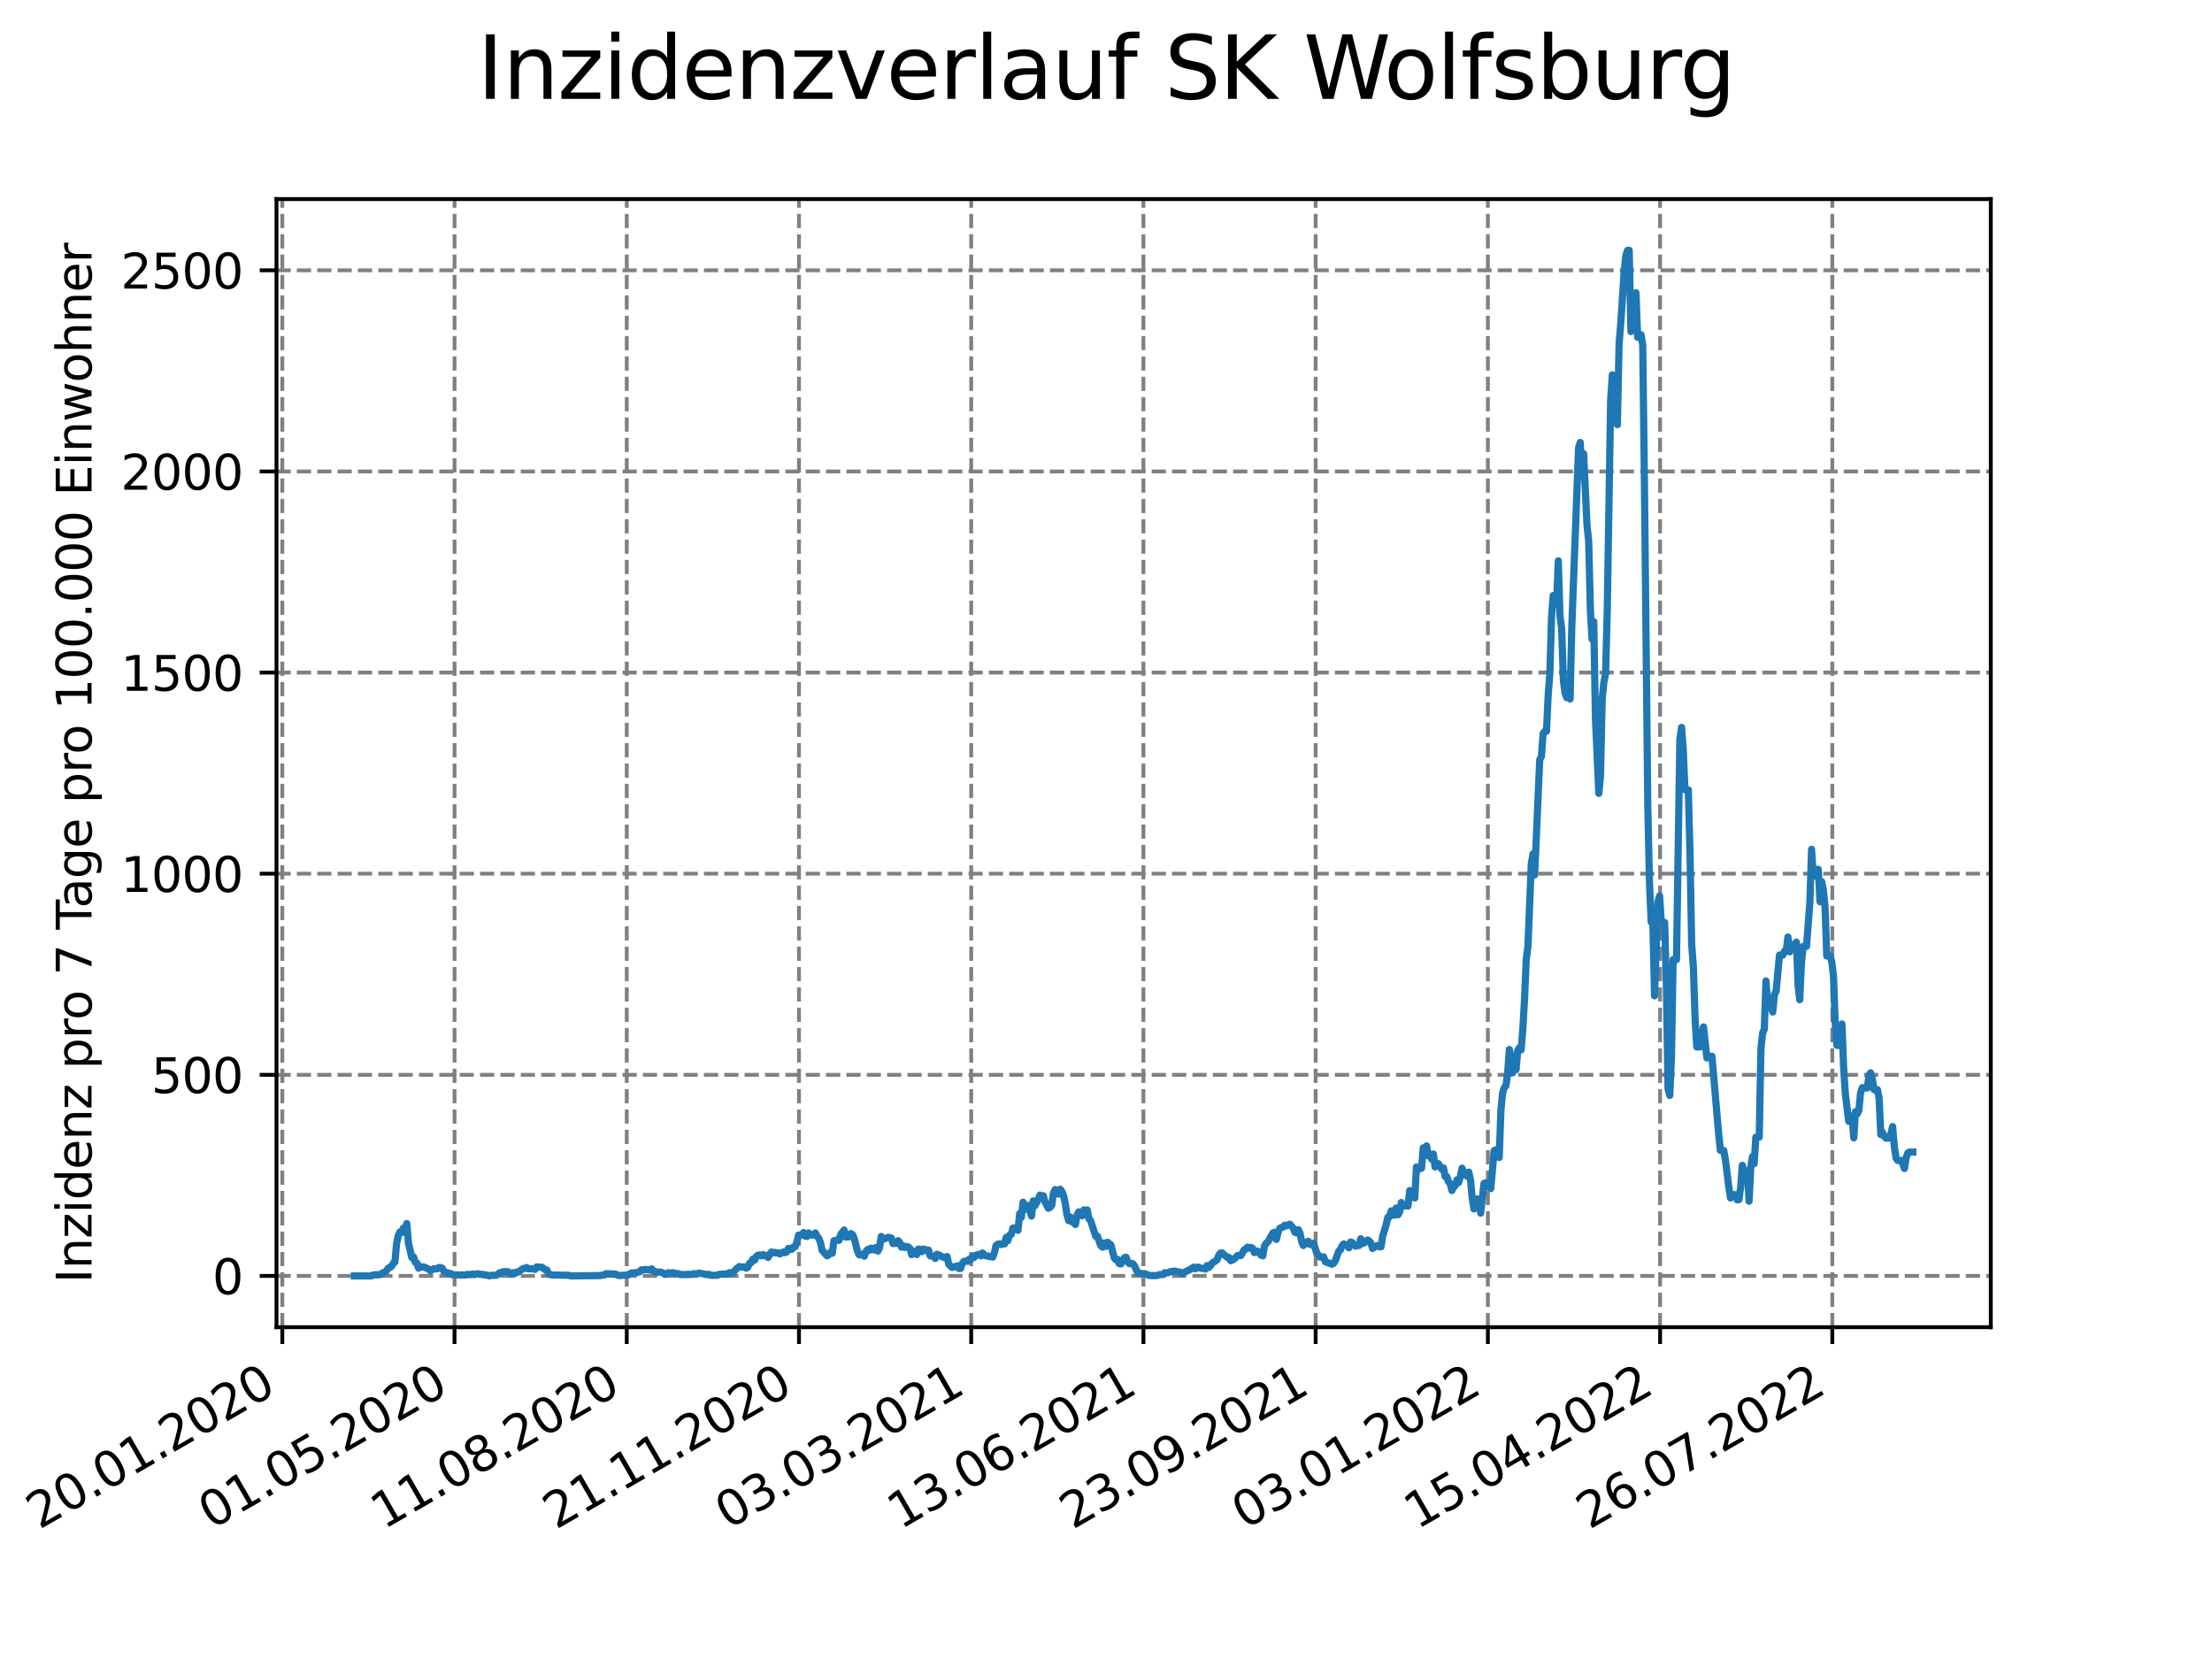 <?xml version="1.0" encoding="utf-8" standalone="no"?>
<!DOCTYPE svg PUBLIC "-//W3C//DTD SVG 1.1//EN"
  "http://www.w3.org/Graphics/SVG/1.1/DTD/svg11.dtd">
<svg xmlns:xlink="http://www.w3.org/1999/xlink" width="460.8pt" height="345.6pt" viewBox="0 0 460.8 345.6" xmlns="http://www.w3.org/2000/svg" version="1.1">
 <defs>
  <style type="text/css">*{stroke-linejoin: round; stroke-linecap: butt}</style>
 </defs>
 <g id="figure_1">
  <g id="patch_1">
   <path d="M 0 345.6 
L 460.8 345.6 
L 460.8 0 
L 0 0 
z
" style="fill: #ffffff"/>
  </g>
  <g id="axes_1">
   <g id="patch_2">
    <path d="M 57.6 276.48 
L 414.72 276.48 
L 414.72 41.472 
L 57.6 41.472 
z
" style="fill: #ffffff"/>
   </g>
   <g id="matplotlib.axis_1">
    <g id="xtick_1">
     <g id="line2d_1">
      <path d="M 58.811 276.48 
L 58.811 41.472 
" clip-path="url(#pde4b320d3b)" style="fill: none; stroke-dasharray: 2.96,1.28; stroke-dashoffset: 0; stroke: #808080; stroke-width: 0.8"/>
     </g>
     <g id="line2d_2">
      <defs>
       <path id="mea842fcf42" d="M 0 0 
L 0 3.5 
" style="stroke: #000000; stroke-width: 0.8"/>
      </defs>
      <g>
       <use xlink:href="#mea842fcf42" x="58.811" y="276.48" style="stroke: #000000; stroke-width: 0.8"/>
      </g>
     </g>
     <g id="text_1">
      <!-- 20.01.2020 -->
      <g transform="translate(8.185 318.689)rotate(-30)scale(0.1 -0.1)">
       <defs>
        <path id="DejaVuSans-32" d="M 1228 531 
L 3431 531 
L 3431 0 
L 469 0 
L 469 531 
Q 828 903 1448 1529 
Q 2069 2156 2228 2338 
Q 2531 2678 2651 2914 
Q 2772 3150 2772 3378 
Q 2772 3750 2511 3984 
Q 2250 4219 1831 4219 
Q 1534 4219 1204 4116 
Q 875 4013 500 3803 
L 500 4441 
Q 881 4594 1212 4672 
Q 1544 4750 1819 4750 
Q 2544 4750 2975 4387 
Q 3406 4025 3406 3419 
Q 3406 3131 3298 2873 
Q 3191 2616 2906 2266 
Q 2828 2175 2409 1742 
Q 1991 1309 1228 531 
z
" transform="scale(0.016)"/>
        <path id="DejaVuSans-30" d="M 2034 4250 
Q 1547 4250 1301 3770 
Q 1056 3291 1056 2328 
Q 1056 1369 1301 889 
Q 1547 409 2034 409 
Q 2525 409 2770 889 
Q 3016 1369 3016 2328 
Q 3016 3291 2770 3770 
Q 2525 4250 2034 4250 
z
M 2034 4750 
Q 2819 4750 3233 4129 
Q 3647 3509 3647 2328 
Q 3647 1150 3233 529 
Q 2819 -91 2034 -91 
Q 1250 -91 836 529 
Q 422 1150 422 2328 
Q 422 3509 836 4129 
Q 1250 4750 2034 4750 
z
" transform="scale(0.016)"/>
        <path id="DejaVuSans-2e" d="M 684 794 
L 1344 794 
L 1344 0 
L 684 0 
L 684 794 
z
" transform="scale(0.016)"/>
        <path id="DejaVuSans-31" d="M 794 531 
L 1825 531 
L 1825 4091 
L 703 3866 
L 703 4441 
L 1819 4666 
L 2450 4666 
L 2450 531 
L 3481 531 
L 3481 0 
L 794 0 
L 794 531 
z
" transform="scale(0.016)"/>
       </defs>
       <use xlink:href="#DejaVuSans-32"/>
       <use xlink:href="#DejaVuSans-30" x="63.623"/>
       <use xlink:href="#DejaVuSans-2e" x="127.246"/>
       <use xlink:href="#DejaVuSans-30" x="159.033"/>
       <use xlink:href="#DejaVuSans-31" x="222.656"/>
       <use xlink:href="#DejaVuSans-2e" x="286.279"/>
       <use xlink:href="#DejaVuSans-32" x="318.066"/>
       <use xlink:href="#DejaVuSans-30" x="381.689"/>
       <use xlink:href="#DejaVuSans-32" x="445.312"/>
       <use xlink:href="#DejaVuSans-30" x="508.936"/>
      </g>
     </g>
    </g>
    <g id="xtick_2">
     <g id="line2d_3">
      <path d="M 94.688 276.48 
L 94.688 41.472 
" clip-path="url(#pde4b320d3b)" style="fill: none; stroke-dasharray: 2.96,1.28; stroke-dashoffset: 0; stroke: #808080; stroke-width: 0.8"/>
     </g>
     <g id="line2d_4">
      <g>
       <use xlink:href="#mea842fcf42" x="94.688" y="276.48" style="stroke: #000000; stroke-width: 0.8"/>
      </g>
     </g>
     <g id="text_2">
      <!-- 01.05.2020 -->
      <g transform="translate(44.063 318.689)rotate(-30)scale(0.1 -0.1)">
       <defs>
        <path id="DejaVuSans-35" d="M 691 4666 
L 3169 4666 
L 3169 4134 
L 1269 4134 
L 1269 2991 
Q 1406 3038 1543 3061 
Q 1681 3084 1819 3084 
Q 2600 3084 3056 2656 
Q 3513 2228 3513 1497 
Q 3513 744 3044 326 
Q 2575 -91 1722 -91 
Q 1428 -91 1123 -41 
Q 819 9 494 109 
L 494 744 
Q 775 591 1075 516 
Q 1375 441 1709 441 
Q 2250 441 2565 725 
Q 2881 1009 2881 1497 
Q 2881 1984 2565 2268 
Q 2250 2553 1709 2553 
Q 1456 2553 1204 2497 
Q 953 2441 691 2322 
L 691 4666 
z
" transform="scale(0.016)"/>
       </defs>
       <use xlink:href="#DejaVuSans-30"/>
       <use xlink:href="#DejaVuSans-31" x="63.623"/>
       <use xlink:href="#DejaVuSans-2e" x="127.246"/>
       <use xlink:href="#DejaVuSans-30" x="159.033"/>
       <use xlink:href="#DejaVuSans-35" x="222.656"/>
       <use xlink:href="#DejaVuSans-2e" x="286.279"/>
       <use xlink:href="#DejaVuSans-32" x="318.066"/>
       <use xlink:href="#DejaVuSans-30" x="381.689"/>
       <use xlink:href="#DejaVuSans-32" x="445.312"/>
       <use xlink:href="#DejaVuSans-30" x="508.936"/>
      </g>
     </g>
    </g>
    <g id="xtick_3">
     <g id="line2d_5">
      <path d="M 130.565 276.48 
L 130.565 41.472 
" clip-path="url(#pde4b320d3b)" style="fill: none; stroke-dasharray: 2.96,1.28; stroke-dashoffset: 0; stroke: #808080; stroke-width: 0.8"/>
     </g>
     <g id="line2d_6">
      <g>
       <use xlink:href="#mea842fcf42" x="130.565" y="276.48" style="stroke: #000000; stroke-width: 0.8"/>
      </g>
     </g>
     <g id="text_3">
      <!-- 11.08.2020 -->
      <g transform="translate(79.94 318.689)rotate(-30)scale(0.1 -0.1)">
       <defs>
        <path id="DejaVuSans-38" d="M 2034 2216 
Q 1584 2216 1326 1975 
Q 1069 1734 1069 1313 
Q 1069 891 1326 650 
Q 1584 409 2034 409 
Q 2484 409 2743 651 
Q 3003 894 3003 1313 
Q 3003 1734 2745 1975 
Q 2488 2216 2034 2216 
z
M 1403 2484 
Q 997 2584 770 2862 
Q 544 3141 544 3541 
Q 544 4100 942 4425 
Q 1341 4750 2034 4750 
Q 2731 4750 3128 4425 
Q 3525 4100 3525 3541 
Q 3525 3141 3298 2862 
Q 3072 2584 2669 2484 
Q 3125 2378 3379 2068 
Q 3634 1759 3634 1313 
Q 3634 634 3220 271 
Q 2806 -91 2034 -91 
Q 1263 -91 848 271 
Q 434 634 434 1313 
Q 434 1759 690 2068 
Q 947 2378 1403 2484 
z
M 1172 3481 
Q 1172 3119 1398 2916 
Q 1625 2713 2034 2713 
Q 2441 2713 2670 2916 
Q 2900 3119 2900 3481 
Q 2900 3844 2670 4047 
Q 2441 4250 2034 4250 
Q 1625 4250 1398 4047 
Q 1172 3844 1172 3481 
z
" transform="scale(0.016)"/>
       </defs>
       <use xlink:href="#DejaVuSans-31"/>
       <use xlink:href="#DejaVuSans-31" x="63.623"/>
       <use xlink:href="#DejaVuSans-2e" x="127.246"/>
       <use xlink:href="#DejaVuSans-30" x="159.033"/>
       <use xlink:href="#DejaVuSans-38" x="222.656"/>
       <use xlink:href="#DejaVuSans-2e" x="286.279"/>
       <use xlink:href="#DejaVuSans-32" x="318.066"/>
       <use xlink:href="#DejaVuSans-30" x="381.689"/>
       <use xlink:href="#DejaVuSans-32" x="445.312"/>
       <use xlink:href="#DejaVuSans-30" x="508.936"/>
      </g>
     </g>
    </g>
    <g id="xtick_4">
     <g id="line2d_7">
      <path d="M 166.443 276.48 
L 166.443 41.472 
" clip-path="url(#pde4b320d3b)" style="fill: none; stroke-dasharray: 2.96,1.28; stroke-dashoffset: 0; stroke: #808080; stroke-width: 0.8"/>
     </g>
     <g id="line2d_8">
      <g>
       <use xlink:href="#mea842fcf42" x="166.443" y="276.48" style="stroke: #000000; stroke-width: 0.8"/>
      </g>
     </g>
     <g id="text_4">
      <!-- 21.11.2020 -->
      <g transform="translate(115.817 318.689)rotate(-30)scale(0.1 -0.1)">
       <use xlink:href="#DejaVuSans-32"/>
       <use xlink:href="#DejaVuSans-31" x="63.623"/>
       <use xlink:href="#DejaVuSans-2e" x="127.246"/>
       <use xlink:href="#DejaVuSans-31" x="159.033"/>
       <use xlink:href="#DejaVuSans-31" x="222.656"/>
       <use xlink:href="#DejaVuSans-2e" x="286.279"/>
       <use xlink:href="#DejaVuSans-32" x="318.066"/>
       <use xlink:href="#DejaVuSans-30" x="381.689"/>
       <use xlink:href="#DejaVuSans-32" x="445.312"/>
       <use xlink:href="#DejaVuSans-30" x="508.936"/>
      </g>
     </g>
    </g>
    <g id="xtick_5">
     <g id="line2d_9">
      <path d="M 202.32 276.48 
L 202.32 41.472 
" clip-path="url(#pde4b320d3b)" style="fill: none; stroke-dasharray: 2.96,1.28; stroke-dashoffset: 0; stroke: #808080; stroke-width: 0.8"/>
     </g>
     <g id="line2d_10">
      <g>
       <use xlink:href="#mea842fcf42" x="202.32" y="276.48" style="stroke: #000000; stroke-width: 0.8"/>
      </g>
     </g>
     <g id="text_5">
      <!-- 03.03.2021 -->
      <g transform="translate(151.695 318.689)rotate(-30)scale(0.1 -0.1)">
       <defs>
        <path id="DejaVuSans-33" d="M 2597 2516 
Q 3050 2419 3304 2112 
Q 3559 1806 3559 1356 
Q 3559 666 3084 287 
Q 2609 -91 1734 -91 
Q 1441 -91 1130 -33 
Q 819 25 488 141 
L 488 750 
Q 750 597 1062 519 
Q 1375 441 1716 441 
Q 2309 441 2620 675 
Q 2931 909 2931 1356 
Q 2931 1769 2642 2001 
Q 2353 2234 1838 2234 
L 1294 2234 
L 1294 2753 
L 1863 2753 
Q 2328 2753 2575 2939 
Q 2822 3125 2822 3475 
Q 2822 3834 2567 4026 
Q 2313 4219 1838 4219 
Q 1578 4219 1281 4162 
Q 984 4106 628 3988 
L 628 4550 
Q 988 4650 1302 4700 
Q 1616 4750 1894 4750 
Q 2613 4750 3031 4423 
Q 3450 4097 3450 3541 
Q 3450 3153 3228 2886 
Q 3006 2619 2597 2516 
z
" transform="scale(0.016)"/>
       </defs>
       <use xlink:href="#DejaVuSans-30"/>
       <use xlink:href="#DejaVuSans-33" x="63.623"/>
       <use xlink:href="#DejaVuSans-2e" x="127.246"/>
       <use xlink:href="#DejaVuSans-30" x="159.033"/>
       <use xlink:href="#DejaVuSans-33" x="222.656"/>
       <use xlink:href="#DejaVuSans-2e" x="286.279"/>
       <use xlink:href="#DejaVuSans-32" x="318.066"/>
       <use xlink:href="#DejaVuSans-30" x="381.689"/>
       <use xlink:href="#DejaVuSans-32" x="445.312"/>
       <use xlink:href="#DejaVuSans-31" x="508.936"/>
      </g>
     </g>
    </g>
    <g id="xtick_6">
     <g id="line2d_11">
      <path d="M 238.197 276.48 
L 238.197 41.472 
" clip-path="url(#pde4b320d3b)" style="fill: none; stroke-dasharray: 2.96,1.28; stroke-dashoffset: 0; stroke: #808080; stroke-width: 0.8"/>
     </g>
     <g id="line2d_12">
      <g>
       <use xlink:href="#mea842fcf42" x="238.197" y="276.48" style="stroke: #000000; stroke-width: 0.8"/>
      </g>
     </g>
     <g id="text_6">
      <!-- 13.06.2021 -->
      <g transform="translate(187.572 318.689)rotate(-30)scale(0.1 -0.1)">
       <defs>
        <path id="DejaVuSans-36" d="M 2113 2584 
Q 1688 2584 1439 2293 
Q 1191 2003 1191 1497 
Q 1191 994 1439 701 
Q 1688 409 2113 409 
Q 2538 409 2786 701 
Q 3034 994 3034 1497 
Q 3034 2003 2786 2293 
Q 2538 2584 2113 2584 
z
M 3366 4563 
L 3366 3988 
Q 3128 4100 2886 4159 
Q 2644 4219 2406 4219 
Q 1781 4219 1451 3797 
Q 1122 3375 1075 2522 
Q 1259 2794 1537 2939 
Q 1816 3084 2150 3084 
Q 2853 3084 3261 2657 
Q 3669 2231 3669 1497 
Q 3669 778 3244 343 
Q 2819 -91 2113 -91 
Q 1303 -91 875 529 
Q 447 1150 447 2328 
Q 447 3434 972 4092 
Q 1497 4750 2381 4750 
Q 2619 4750 2861 4703 
Q 3103 4656 3366 4563 
z
" transform="scale(0.016)"/>
       </defs>
       <use xlink:href="#DejaVuSans-31"/>
       <use xlink:href="#DejaVuSans-33" x="63.623"/>
       <use xlink:href="#DejaVuSans-2e" x="127.246"/>
       <use xlink:href="#DejaVuSans-30" x="159.033"/>
       <use xlink:href="#DejaVuSans-36" x="222.656"/>
       <use xlink:href="#DejaVuSans-2e" x="286.279"/>
       <use xlink:href="#DejaVuSans-32" x="318.066"/>
       <use xlink:href="#DejaVuSans-30" x="381.689"/>
       <use xlink:href="#DejaVuSans-32" x="445.312"/>
       <use xlink:href="#DejaVuSans-31" x="508.936"/>
      </g>
     </g>
    </g>
    <g id="xtick_7">
     <g id="line2d_13">
      <path d="M 274.074 276.48 
L 274.074 41.472 
" clip-path="url(#pde4b320d3b)" style="fill: none; stroke-dasharray: 2.96,1.28; stroke-dashoffset: 0; stroke: #808080; stroke-width: 0.8"/>
     </g>
     <g id="line2d_14">
      <g>
       <use xlink:href="#mea842fcf42" x="274.074" y="276.48" style="stroke: #000000; stroke-width: 0.8"/>
      </g>
     </g>
     <g id="text_7">
      <!-- 23.09.2021 -->
      <g transform="translate(223.449 318.689)rotate(-30)scale(0.1 -0.1)">
       <defs>
        <path id="DejaVuSans-39" d="M 703 97 
L 703 672 
Q 941 559 1184 500 
Q 1428 441 1663 441 
Q 2288 441 2617 861 
Q 2947 1281 2994 2138 
Q 2813 1869 2534 1725 
Q 2256 1581 1919 1581 
Q 1219 1581 811 2004 
Q 403 2428 403 3163 
Q 403 3881 828 4315 
Q 1253 4750 1959 4750 
Q 2769 4750 3195 4129 
Q 3622 3509 3622 2328 
Q 3622 1225 3098 567 
Q 2575 -91 1691 -91 
Q 1453 -91 1209 -44 
Q 966 3 703 97 
z
M 1959 2075 
Q 2384 2075 2632 2365 
Q 2881 2656 2881 3163 
Q 2881 3666 2632 3958 
Q 2384 4250 1959 4250 
Q 1534 4250 1286 3958 
Q 1038 3666 1038 3163 
Q 1038 2656 1286 2365 
Q 1534 2075 1959 2075 
z
" transform="scale(0.016)"/>
       </defs>
       <use xlink:href="#DejaVuSans-32"/>
       <use xlink:href="#DejaVuSans-33" x="63.623"/>
       <use xlink:href="#DejaVuSans-2e" x="127.246"/>
       <use xlink:href="#DejaVuSans-30" x="159.033"/>
       <use xlink:href="#DejaVuSans-39" x="222.656"/>
       <use xlink:href="#DejaVuSans-2e" x="286.279"/>
       <use xlink:href="#DejaVuSans-32" x="318.066"/>
       <use xlink:href="#DejaVuSans-30" x="381.689"/>
       <use xlink:href="#DejaVuSans-32" x="445.312"/>
       <use xlink:href="#DejaVuSans-31" x="508.936"/>
      </g>
     </g>
    </g>
    <g id="xtick_8">
     <g id="line2d_15">
      <path d="M 309.952 276.48 
L 309.952 41.472 
" clip-path="url(#pde4b320d3b)" style="fill: none; stroke-dasharray: 2.96,1.28; stroke-dashoffset: 0; stroke: #808080; stroke-width: 0.8"/>
     </g>
     <g id="line2d_16">
      <g>
       <use xlink:href="#mea842fcf42" x="309.952" y="276.48" style="stroke: #000000; stroke-width: 0.8"/>
      </g>
     </g>
     <g id="text_8">
      <!-- 03.01.2022 -->
      <g transform="translate(259.327 318.689)rotate(-30)scale(0.1 -0.1)">
       <use xlink:href="#DejaVuSans-30"/>
       <use xlink:href="#DejaVuSans-33" x="63.623"/>
       <use xlink:href="#DejaVuSans-2e" x="127.246"/>
       <use xlink:href="#DejaVuSans-30" x="159.033"/>
       <use xlink:href="#DejaVuSans-31" x="222.656"/>
       <use xlink:href="#DejaVuSans-2e" x="286.279"/>
       <use xlink:href="#DejaVuSans-32" x="318.066"/>
       <use xlink:href="#DejaVuSans-30" x="381.689"/>
       <use xlink:href="#DejaVuSans-32" x="445.312"/>
       <use xlink:href="#DejaVuSans-32" x="508.936"/>
      </g>
     </g>
    </g>
    <g id="xtick_9">
     <g id="line2d_17">
      <path d="M 345.829 276.48 
L 345.829 41.472 
" clip-path="url(#pde4b320d3b)" style="fill: none; stroke-dasharray: 2.96,1.28; stroke-dashoffset: 0; stroke: #808080; stroke-width: 0.8"/>
     </g>
     <g id="line2d_18">
      <g>
       <use xlink:href="#mea842fcf42" x="345.829" y="276.48" style="stroke: #000000; stroke-width: 0.8"/>
      </g>
     </g>
     <g id="text_9">
      <!-- 15.04.2022 -->
      <g transform="translate(295.204 318.689)rotate(-30)scale(0.1 -0.1)">
       <defs>
        <path id="DejaVuSans-34" d="M 2419 4116 
L 825 1625 
L 2419 1625 
L 2419 4116 
z
M 2253 4666 
L 3047 4666 
L 3047 1625 
L 3713 1625 
L 3713 1100 
L 3047 1100 
L 3047 0 
L 2419 0 
L 2419 1100 
L 313 1100 
L 313 1709 
L 2253 4666 
z
" transform="scale(0.016)"/>
       </defs>
       <use xlink:href="#DejaVuSans-31"/>
       <use xlink:href="#DejaVuSans-35" x="63.623"/>
       <use xlink:href="#DejaVuSans-2e" x="127.246"/>
       <use xlink:href="#DejaVuSans-30" x="159.033"/>
       <use xlink:href="#DejaVuSans-34" x="222.656"/>
       <use xlink:href="#DejaVuSans-2e" x="286.279"/>
       <use xlink:href="#DejaVuSans-32" x="318.066"/>
       <use xlink:href="#DejaVuSans-30" x="381.689"/>
       <use xlink:href="#DejaVuSans-32" x="445.312"/>
       <use xlink:href="#DejaVuSans-32" x="508.936"/>
      </g>
     </g>
    </g>
    <g id="xtick_10">
     <g id="line2d_19">
      <path d="M 381.706 276.48 
L 381.706 41.472 
" clip-path="url(#pde4b320d3b)" style="fill: none; stroke-dasharray: 2.96,1.28; stroke-dashoffset: 0; stroke: #808080; stroke-width: 0.8"/>
     </g>
     <g id="line2d_20">
      <g>
       <use xlink:href="#mea842fcf42" x="381.706" y="276.48" style="stroke: #000000; stroke-width: 0.8"/>
      </g>
     </g>
     <g id="text_10">
      <!-- 26.07.2022 -->
      <g transform="translate(331.081 318.689)rotate(-30)scale(0.1 -0.1)">
       <defs>
        <path id="DejaVuSans-37" d="M 525 4666 
L 3525 4666 
L 3525 4397 
L 1831 0 
L 1172 0 
L 2766 4134 
L 525 4134 
L 525 4666 
z
" transform="scale(0.016)"/>
       </defs>
       <use xlink:href="#DejaVuSans-32"/>
       <use xlink:href="#DejaVuSans-36" x="63.623"/>
       <use xlink:href="#DejaVuSans-2e" x="127.246"/>
       <use xlink:href="#DejaVuSans-30" x="159.033"/>
       <use xlink:href="#DejaVuSans-37" x="222.656"/>
       <use xlink:href="#DejaVuSans-2e" x="286.279"/>
       <use xlink:href="#DejaVuSans-32" x="318.066"/>
       <use xlink:href="#DejaVuSans-30" x="381.689"/>
       <use xlink:href="#DejaVuSans-32" x="445.312"/>
       <use xlink:href="#DejaVuSans-32" x="508.936"/>
      </g>
     </g>
    </g>
   </g>
   <g id="matplotlib.axis_2">
    <g id="ytick_1">
     <g id="line2d_21">
      <path d="M 57.6 265.798 
L 414.72 265.798 
" clip-path="url(#pde4b320d3b)" style="fill: none; stroke-dasharray: 2.96,1.28; stroke-dashoffset: 0; stroke: #808080; stroke-width: 0.8"/>
     </g>
     <g id="line2d_22">
      <defs>
       <path id="m8c5705b925" d="M 0 0 
L -3.5 0 
" style="stroke: #000000; stroke-width: 0.8"/>
      </defs>
      <g>
       <use xlink:href="#m8c5705b925" x="57.6" y="265.798" style="stroke: #000000; stroke-width: 0.8"/>
      </g>
     </g>
     <g id="text_11">
      <!-- 0 -->
      <g transform="translate(44.237 269.597)scale(0.1 -0.1)">
       <use xlink:href="#DejaVuSans-30"/>
      </g>
     </g>
    </g>
    <g id="ytick_2">
     <g id="line2d_23">
      <path d="M 57.6 223.901 
L 414.72 223.901 
" clip-path="url(#pde4b320d3b)" style="fill: none; stroke-dasharray: 2.96,1.28; stroke-dashoffset: 0; stroke: #808080; stroke-width: 0.8"/>
     </g>
     <g id="line2d_24">
      <g>
       <use xlink:href="#m8c5705b925" x="57.6" y="223.901" style="stroke: #000000; stroke-width: 0.8"/>
      </g>
     </g>
     <g id="text_12">
      <!-- 500 -->
      <g transform="translate(31.512 227.7)scale(0.1 -0.1)">
       <use xlink:href="#DejaVuSans-35"/>
       <use xlink:href="#DejaVuSans-30" x="63.623"/>
       <use xlink:href="#DejaVuSans-30" x="127.246"/>
      </g>
     </g>
    </g>
    <g id="ytick_3">
     <g id="line2d_25">
      <path d="M 57.6 182.004 
L 414.72 182.004 
" clip-path="url(#pde4b320d3b)" style="fill: none; stroke-dasharray: 2.96,1.28; stroke-dashoffset: 0; stroke: #808080; stroke-width: 0.8"/>
     </g>
     <g id="line2d_26">
      <g>
       <use xlink:href="#m8c5705b925" x="57.6" y="182.004" style="stroke: #000000; stroke-width: 0.8"/>
      </g>
     </g>
     <g id="text_13">
      <!-- 1000 -->
      <g transform="translate(25.15 185.803)scale(0.1 -0.1)">
       <use xlink:href="#DejaVuSans-31"/>
       <use xlink:href="#DejaVuSans-30" x="63.623"/>
       <use xlink:href="#DejaVuSans-30" x="127.246"/>
       <use xlink:href="#DejaVuSans-30" x="190.869"/>
      </g>
     </g>
    </g>
    <g id="ytick_4">
     <g id="line2d_27">
      <path d="M 57.6 140.107 
L 414.72 140.107 
" clip-path="url(#pde4b320d3b)" style="fill: none; stroke-dasharray: 2.96,1.28; stroke-dashoffset: 0; stroke: #808080; stroke-width: 0.8"/>
     </g>
     <g id="line2d_28">
      <g>
       <use xlink:href="#m8c5705b925" x="57.6" y="140.107" style="stroke: #000000; stroke-width: 0.8"/>
      </g>
     </g>
     <g id="text_14">
      <!-- 1500 -->
      <g transform="translate(25.15 143.906)scale(0.1 -0.1)">
       <use xlink:href="#DejaVuSans-31"/>
       <use xlink:href="#DejaVuSans-35" x="63.623"/>
       <use xlink:href="#DejaVuSans-30" x="127.246"/>
       <use xlink:href="#DejaVuSans-30" x="190.869"/>
      </g>
     </g>
    </g>
    <g id="ytick_5">
     <g id="line2d_29">
      <path d="M 57.6 98.21 
L 414.72 98.21 
" clip-path="url(#pde4b320d3b)" style="fill: none; stroke-dasharray: 2.96,1.28; stroke-dashoffset: 0; stroke: #808080; stroke-width: 0.8"/>
     </g>
     <g id="line2d_30">
      <g>
       <use xlink:href="#m8c5705b925" x="57.6" y="98.21" style="stroke: #000000; stroke-width: 0.8"/>
      </g>
     </g>
     <g id="text_15">
      <!-- 2000 -->
      <g transform="translate(25.15 102.009)scale(0.1 -0.1)">
       <use xlink:href="#DejaVuSans-32"/>
       <use xlink:href="#DejaVuSans-30" x="63.623"/>
       <use xlink:href="#DejaVuSans-30" x="127.246"/>
       <use xlink:href="#DejaVuSans-30" x="190.869"/>
      </g>
     </g>
    </g>
    <g id="ytick_6">
     <g id="line2d_31">
      <path d="M 57.6 56.313 
L 414.72 56.313 
" clip-path="url(#pde4b320d3b)" style="fill: none; stroke-dasharray: 2.96,1.28; stroke-dashoffset: 0; stroke: #808080; stroke-width: 0.8"/>
     </g>
     <g id="line2d_32">
      <g>
       <use xlink:href="#m8c5705b925" x="57.6" y="56.313" style="stroke: #000000; stroke-width: 0.8"/>
      </g>
     </g>
     <g id="text_16">
      <!-- 2500 -->
      <g transform="translate(25.15 60.112)scale(0.1 -0.1)">
       <use xlink:href="#DejaVuSans-32"/>
       <use xlink:href="#DejaVuSans-35" x="63.623"/>
       <use xlink:href="#DejaVuSans-30" x="127.246"/>
       <use xlink:href="#DejaVuSans-30" x="190.869"/>
      </g>
     </g>
    </g>
    <g id="text_17">
     <!-- Inzidenz pro 7 Tage pro 100.000 Einwohner -->
     <g transform="translate(19.07 267.301)rotate(-90)scale(0.1 -0.1)">
      <defs>
       <path id="DejaVuSans-49" d="M 628 4666 
L 1259 4666 
L 1259 0 
L 628 0 
L 628 4666 
z
" transform="scale(0.016)"/>
       <path id="DejaVuSans-6e" d="M 3513 2113 
L 3513 0 
L 2938 0 
L 2938 2094 
Q 2938 2591 2744 2837 
Q 2550 3084 2163 3084 
Q 1697 3084 1428 2787 
Q 1159 2491 1159 1978 
L 1159 0 
L 581 0 
L 581 3500 
L 1159 3500 
L 1159 2956 
Q 1366 3272 1645 3428 
Q 1925 3584 2291 3584 
Q 2894 3584 3203 3211 
Q 3513 2838 3513 2113 
z
" transform="scale(0.016)"/>
       <path id="DejaVuSans-7a" d="M 353 3500 
L 3084 3500 
L 3084 2975 
L 922 459 
L 3084 459 
L 3084 0 
L 275 0 
L 275 525 
L 2438 3041 
L 353 3041 
L 353 3500 
z
" transform="scale(0.016)"/>
       <path id="DejaVuSans-69" d="M 603 3500 
L 1178 3500 
L 1178 0 
L 603 0 
L 603 3500 
z
M 603 4863 
L 1178 4863 
L 1178 4134 
L 603 4134 
L 603 4863 
z
" transform="scale(0.016)"/>
       <path id="DejaVuSans-64" d="M 2906 2969 
L 2906 4863 
L 3481 4863 
L 3481 0 
L 2906 0 
L 2906 525 
Q 2725 213 2448 61 
Q 2172 -91 1784 -91 
Q 1150 -91 751 415 
Q 353 922 353 1747 
Q 353 2572 751 3078 
Q 1150 3584 1784 3584 
Q 2172 3584 2448 3432 
Q 2725 3281 2906 2969 
z
M 947 1747 
Q 947 1113 1208 752 
Q 1469 391 1925 391 
Q 2381 391 2643 752 
Q 2906 1113 2906 1747 
Q 2906 2381 2643 2742 
Q 2381 3103 1925 3103 
Q 1469 3103 1208 2742 
Q 947 2381 947 1747 
z
" transform="scale(0.016)"/>
       <path id="DejaVuSans-65" d="M 3597 1894 
L 3597 1613 
L 953 1613 
Q 991 1019 1311 708 
Q 1631 397 2203 397 
Q 2534 397 2845 478 
Q 3156 559 3463 722 
L 3463 178 
Q 3153 47 2828 -22 
Q 2503 -91 2169 -91 
Q 1331 -91 842 396 
Q 353 884 353 1716 
Q 353 2575 817 3079 
Q 1281 3584 2069 3584 
Q 2775 3584 3186 3129 
Q 3597 2675 3597 1894 
z
M 3022 2063 
Q 3016 2534 2758 2815 
Q 2500 3097 2075 3097 
Q 1594 3097 1305 2825 
Q 1016 2553 972 2059 
L 3022 2063 
z
" transform="scale(0.016)"/>
       <path id="DejaVuSans-20" transform="scale(0.016)"/>
       <path id="DejaVuSans-70" d="M 1159 525 
L 1159 -1331 
L 581 -1331 
L 581 3500 
L 1159 3500 
L 1159 2969 
Q 1341 3281 1617 3432 
Q 1894 3584 2278 3584 
Q 2916 3584 3314 3078 
Q 3713 2572 3713 1747 
Q 3713 922 3314 415 
Q 2916 -91 2278 -91 
Q 1894 -91 1617 61 
Q 1341 213 1159 525 
z
M 3116 1747 
Q 3116 2381 2855 2742 
Q 2594 3103 2138 3103 
Q 1681 3103 1420 2742 
Q 1159 2381 1159 1747 
Q 1159 1113 1420 752 
Q 1681 391 2138 391 
Q 2594 391 2855 752 
Q 3116 1113 3116 1747 
z
" transform="scale(0.016)"/>
       <path id="DejaVuSans-72" d="M 2631 2963 
Q 2534 3019 2420 3045 
Q 2306 3072 2169 3072 
Q 1681 3072 1420 2755 
Q 1159 2438 1159 1844 
L 1159 0 
L 581 0 
L 581 3500 
L 1159 3500 
L 1159 2956 
Q 1341 3275 1631 3429 
Q 1922 3584 2338 3584 
Q 2397 3584 2469 3576 
Q 2541 3569 2628 3553 
L 2631 2963 
z
" transform="scale(0.016)"/>
       <path id="DejaVuSans-6f" d="M 1959 3097 
Q 1497 3097 1228 2736 
Q 959 2375 959 1747 
Q 959 1119 1226 758 
Q 1494 397 1959 397 
Q 2419 397 2687 759 
Q 2956 1122 2956 1747 
Q 2956 2369 2687 2733 
Q 2419 3097 1959 3097 
z
M 1959 3584 
Q 2709 3584 3137 3096 
Q 3566 2609 3566 1747 
Q 3566 888 3137 398 
Q 2709 -91 1959 -91 
Q 1206 -91 779 398 
Q 353 888 353 1747 
Q 353 2609 779 3096 
Q 1206 3584 1959 3584 
z
" transform="scale(0.016)"/>
       <path id="DejaVuSans-54" d="M -19 4666 
L 3928 4666 
L 3928 4134 
L 2272 4134 
L 2272 0 
L 1638 0 
L 1638 4134 
L -19 4134 
L -19 4666 
z
" transform="scale(0.016)"/>
       <path id="DejaVuSans-61" d="M 2194 1759 
Q 1497 1759 1228 1600 
Q 959 1441 959 1056 
Q 959 750 1161 570 
Q 1363 391 1709 391 
Q 2188 391 2477 730 
Q 2766 1069 2766 1631 
L 2766 1759 
L 2194 1759 
z
M 3341 1997 
L 3341 0 
L 2766 0 
L 2766 531 
Q 2569 213 2275 61 
Q 1981 -91 1556 -91 
Q 1019 -91 701 211 
Q 384 513 384 1019 
Q 384 1609 779 1909 
Q 1175 2209 1959 2209 
L 2766 2209 
L 2766 2266 
Q 2766 2663 2505 2880 
Q 2244 3097 1772 3097 
Q 1472 3097 1187 3025 
Q 903 2953 641 2809 
L 641 3341 
Q 956 3463 1253 3523 
Q 1550 3584 1831 3584 
Q 2591 3584 2966 3190 
Q 3341 2797 3341 1997 
z
" transform="scale(0.016)"/>
       <path id="DejaVuSans-67" d="M 2906 1791 
Q 2906 2416 2648 2759 
Q 2391 3103 1925 3103 
Q 1463 3103 1205 2759 
Q 947 2416 947 1791 
Q 947 1169 1205 825 
Q 1463 481 1925 481 
Q 2391 481 2648 825 
Q 2906 1169 2906 1791 
z
M 3481 434 
Q 3481 -459 3084 -895 
Q 2688 -1331 1869 -1331 
Q 1566 -1331 1297 -1286 
Q 1028 -1241 775 -1147 
L 775 -588 
Q 1028 -725 1275 -790 
Q 1522 -856 1778 -856 
Q 2344 -856 2625 -561 
Q 2906 -266 2906 331 
L 2906 616 
Q 2728 306 2450 153 
Q 2172 0 1784 0 
Q 1141 0 747 490 
Q 353 981 353 1791 
Q 353 2603 747 3093 
Q 1141 3584 1784 3584 
Q 2172 3584 2450 3431 
Q 2728 3278 2906 2969 
L 2906 3500 
L 3481 3500 
L 3481 434 
z
" transform="scale(0.016)"/>
       <path id="DejaVuSans-45" d="M 628 4666 
L 3578 4666 
L 3578 4134 
L 1259 4134 
L 1259 2753 
L 3481 2753 
L 3481 2222 
L 1259 2222 
L 1259 531 
L 3634 531 
L 3634 0 
L 628 0 
L 628 4666 
z
" transform="scale(0.016)"/>
       <path id="DejaVuSans-77" d="M 269 3500 
L 844 3500 
L 1563 769 
L 2278 3500 
L 2956 3500 
L 3675 769 
L 4391 3500 
L 4966 3500 
L 4050 0 
L 3372 0 
L 2619 2869 
L 1863 0 
L 1184 0 
L 269 3500 
z
" transform="scale(0.016)"/>
       <path id="DejaVuSans-68" d="M 3513 2113 
L 3513 0 
L 2938 0 
L 2938 2094 
Q 2938 2591 2744 2837 
Q 2550 3084 2163 3084 
Q 1697 3084 1428 2787 
Q 1159 2491 1159 1978 
L 1159 0 
L 581 0 
L 581 4863 
L 1159 4863 
L 1159 2956 
Q 1366 3272 1645 3428 
Q 1925 3584 2291 3584 
Q 2894 3584 3203 3211 
Q 3513 2838 3513 2113 
z
" transform="scale(0.016)"/>
      </defs>
      <use xlink:href="#DejaVuSans-49"/>
      <use xlink:href="#DejaVuSans-6e" x="29.492"/>
      <use xlink:href="#DejaVuSans-7a" x="92.871"/>
      <use xlink:href="#DejaVuSans-69" x="145.361"/>
      <use xlink:href="#DejaVuSans-64" x="173.145"/>
      <use xlink:href="#DejaVuSans-65" x="236.621"/>
      <use xlink:href="#DejaVuSans-6e" x="298.145"/>
      <use xlink:href="#DejaVuSans-7a" x="361.523"/>
      <use xlink:href="#DejaVuSans-20" x="414.014"/>
      <use xlink:href="#DejaVuSans-70" x="445.801"/>
      <use xlink:href="#DejaVuSans-72" x="509.277"/>
      <use xlink:href="#DejaVuSans-6f" x="548.141"/>
      <use xlink:href="#DejaVuSans-20" x="609.322"/>
      <use xlink:href="#DejaVuSans-37" x="641.109"/>
      <use xlink:href="#DejaVuSans-20" x="704.732"/>
      <use xlink:href="#DejaVuSans-54" x="736.52"/>
      <use xlink:href="#DejaVuSans-61" x="781.104"/>
      <use xlink:href="#DejaVuSans-67" x="842.383"/>
      <use xlink:href="#DejaVuSans-65" x="905.859"/>
      <use xlink:href="#DejaVuSans-20" x="967.383"/>
      <use xlink:href="#DejaVuSans-70" x="999.17"/>
      <use xlink:href="#DejaVuSans-72" x="1062.646"/>
      <use xlink:href="#DejaVuSans-6f" x="1101.51"/>
      <use xlink:href="#DejaVuSans-20" x="1162.691"/>
      <use xlink:href="#DejaVuSans-31" x="1194.479"/>
      <use xlink:href="#DejaVuSans-30" x="1258.102"/>
      <use xlink:href="#DejaVuSans-30" x="1321.725"/>
      <use xlink:href="#DejaVuSans-2e" x="1385.348"/>
      <use xlink:href="#DejaVuSans-30" x="1417.135"/>
      <use xlink:href="#DejaVuSans-30" x="1480.758"/>
      <use xlink:href="#DejaVuSans-30" x="1544.381"/>
      <use xlink:href="#DejaVuSans-20" x="1608.004"/>
      <use xlink:href="#DejaVuSans-45" x="1639.791"/>
      <use xlink:href="#DejaVuSans-69" x="1702.975"/>
      <use xlink:href="#DejaVuSans-6e" x="1730.758"/>
      <use xlink:href="#DejaVuSans-77" x="1794.137"/>
      <use xlink:href="#DejaVuSans-6f" x="1875.924"/>
      <use xlink:href="#DejaVuSans-68" x="1937.105"/>
      <use xlink:href="#DejaVuSans-6e" x="2000.484"/>
      <use xlink:href="#DejaVuSans-65" x="2063.863"/>
      <use xlink:href="#DejaVuSans-72" x="2125.387"/>
     </g>
    </g>
   </g>
   <g id="line2d_33">
    <path d="M 73.833 265.798 
L 77.35 265.798 
L 77.702 265.596 
L 79.109 265.528 
L 79.812 265.124 
L 80.164 264.989 
L 80.516 264.72 
L 80.867 264.181 
L 81.219 264.046 
L 81.571 263.777 
L 81.923 263.17 
L 82.274 262.901 
L 82.626 258.993 
L 82.978 257.376 
L 83.33 256.635 
L 83.681 256.77 
L 84.033 255.826 
L 84.385 256.163 
L 84.737 254.883 
L 85.088 258.993 
L 85.792 261.957 
L 86.144 261.823 
L 86.495 262.968 
L 86.847 263.103 
L 87.199 264.181 
L 87.551 263.844 
L 87.902 263.979 
L 88.254 263.911 
L 89.309 264.383 
L 89.661 264.72 
L 90.364 264.316 
L 91.068 264.316 
L 91.42 264.046 
L 91.771 264.046 
L 92.123 264.181 
L 92.475 264.855 
L 92.827 265.057 
L 93.882 265.326 
L 94.234 265.528 
L 94.937 265.596 
L 97.047 265.596 
L 97.399 265.461 
L 98.103 265.528 
L 98.454 265.394 
L 98.806 265.528 
L 99.51 265.326 
L 99.861 265.461 
L 100.565 265.461 
L 100.917 265.596 
L 101.268 265.596 
L 101.972 265.798 
L 102.324 265.663 
L 103.379 265.663 
L 103.73 265.461 
L 104.082 265.124 
L 104.434 265.124 
L 104.786 264.922 
L 105.841 264.922 
L 106.544 265.394 
L 106.896 265.124 
L 107.248 265.326 
L 107.6 264.989 
L 107.951 264.989 
L 109.007 264.248 
L 109.358 264.248 
L 109.71 264.046 
L 110.062 264.316 
L 111.117 264.316 
L 111.469 264.45 
L 111.82 263.911 
L 112.524 263.979 
L 112.876 263.979 
L 113.579 264.518 
L 113.931 264.585 
L 114.283 265.394 
L 114.986 265.596 
L 118.504 265.663 
L 118.855 265.798 
L 124.835 265.73 
L 125.89 265.596 
L 126.242 265.326 
L 128 265.394 
L 128.352 265.461 
L 128.704 265.663 
L 129.056 265.73 
L 129.759 265.663 
L 130.814 265.596 
L 131.518 265.191 
L 132.573 265.124 
L 133.277 264.922 
L 133.628 264.518 
L 133.98 264.585 
L 134.332 264.45 
L 135.035 264.518 
L 135.387 264.585 
L 135.739 264.316 
L 136.09 264.787 
L 136.442 264.855 
L 136.794 265.057 
L 137.497 264.989 
L 137.849 265.057 
L 138.553 265.461 
L 139.256 265.124 
L 139.608 265.191 
L 140.311 265.124 
L 140.663 265.326 
L 141.367 265.326 
L 141.718 265.528 
L 144.18 265.461 
L 144.532 265.326 
L 145.236 265.394 
L 145.587 265.191 
L 147.346 265.528 
L 147.698 265.461 
L 148.05 265.663 
L 149.456 265.663 
L 149.808 265.461 
L 151.567 265.394 
L 151.919 265.124 
L 152.622 265.191 
L 153.326 264.383 
L 154.029 263.844 
L 154.381 263.979 
L 155.084 263.911 
L 155.436 264.181 
L 155.788 263.979 
L 156.14 263.17 
L 156.491 263.035 
L 156.843 262.294 
L 157.195 262.496 
L 157.546 261.755 
L 157.898 261.486 
L 158.25 261.418 
L 158.602 261.621 
L 158.953 261.351 
L 159.305 261.621 
L 159.657 261.553 
L 160.009 261.957 
L 160.36 261.216 
L 160.712 260.812 
L 161.064 261.014 
L 161.416 260.88 
L 161.767 261.014 
L 162.119 261.014 
L 162.471 261.216 
L 163.174 260.812 
L 163.526 260.947 
L 163.878 260.812 
L 164.229 260.071 
L 164.581 260.071 
L 164.933 260.273 
L 165.285 259.802 
L 165.636 259.734 
L 165.988 258.791 
L 166.34 257.309 
L 167.043 257.241 
L 167.395 256.77 
L 167.747 257.511 
L 168.099 257.578 
L 168.45 256.837 
L 168.802 257.241 
L 169.154 257.309 
L 169.506 257.174 
L 169.857 256.837 
L 170.209 257.578 
L 170.561 257.915 
L 170.913 258.858 
L 171.264 260.475 
L 172.319 261.621 
L 172.671 261.351 
L 173.023 260.88 
L 173.375 261.082 
L 173.726 258.454 
L 174.43 258.319 
L 174.782 258.387 
L 175.133 257.174 
L 175.837 256.231 
L 176.189 257.713 
L 176.892 257.646 
L 177.244 256.972 
L 177.596 257.174 
L 177.947 257.982 
L 178.651 260.745 
L 179.003 261.418 
L 179.706 261.284 
L 180.058 261.688 
L 180.409 260.677 
L 180.761 260.273 
L 181.113 260.475 
L 181.465 260.004 
L 181.816 260.138 
L 182.168 260.408 
L 182.52 259.869 
L 182.872 260.61 
L 183.223 259.936 
L 183.575 257.578 
L 183.927 258.185 
L 184.982 257.78 
L 185.334 257.78 
L 185.686 257.915 
L 186.037 259.06 
L 186.741 258.993 
L 187.092 258.454 
L 187.444 258.858 
L 187.796 259.802 
L 188.148 259.532 
L 188.499 259.869 
L 188.851 259.667 
L 189.203 259.734 
L 189.555 260.071 
L 189.906 261.351 
L 190.258 260.61 
L 190.61 260.88 
L 190.962 261.351 
L 191.313 260.206 
L 191.665 260.273 
L 192.017 260.745 
L 192.369 260.206 
L 192.72 260.273 
L 193.072 260.543 
L 193.424 260.408 
L 193.776 261.621 
L 194.479 261.688 
L 194.831 262.16 
L 195.182 261.284 
L 195.886 261.553 
L 196.238 261.823 
L 196.941 262.025 
L 197.293 261.755 
L 197.645 263.372 
L 198.348 264.046 
L 199.403 263.709 
L 199.755 264.248 
L 200.107 264.248 
L 200.459 263.17 
L 200.81 262.766 
L 201.162 262.699 
L 201.514 262.766 
L 201.866 262.362 
L 202.217 262.362 
L 202.569 261.755 
L 202.921 261.957 
L 203.272 261.486 
L 203.976 261.284 
L 204.328 261.621 
L 204.679 261.014 
L 205.031 261.418 
L 205.383 261.621 
L 205.735 261.621 
L 206.086 261.755 
L 206.438 261.755 
L 206.79 261.89 
L 207.142 261.014 
L 207.493 259.465 
L 207.845 259.195 
L 208.197 259.128 
L 208.549 259.263 
L 208.9 259.06 
L 209.252 259.128 
L 209.604 257.78 
L 209.955 258.454 
L 210.307 257.309 
L 210.659 257.174 
L 211.011 255.826 
L 211.362 255.826 
L 212.066 256.298 
L 212.418 252.795 
L 212.769 253.603 
L 213.121 250.436 
L 213.473 251.919 
L 214.176 251.11 
L 214.88 253.334 
L 215.232 250.167 
L 215.583 251.178 
L 216.287 249.898 
L 216.639 248.954 
L 216.99 249.156 
L 217.342 249.089 
L 217.694 250.369 
L 218.397 251.717 
L 218.749 251.514 
L 219.101 251.043 
L 219.452 248.55 
L 219.804 247.809 
L 220.156 248.078 
L 220.508 248.752 
L 220.859 247.742 
L 221.211 248.213 
L 221.563 249.089 
L 221.915 250.706 
L 222.266 253.064 
L 222.618 254.277 
L 222.97 253.536 
L 223.322 254.546 
L 223.673 254.614 
L 224.025 255.085 
L 224.377 253.131 
L 224.729 252.458 
L 225.432 253.266 
L 225.784 252.053 
L 226.135 252.727 
L 226.487 252.053 
L 226.839 253.873 
L 227.191 254.277 
L 228.246 257.511 
L 228.598 257.511 
L 229.301 259.465 
L 229.653 259.802 
L 230.005 258.926 
L 230.356 259.667 
L 230.708 258.791 
L 231.412 259.33 
L 232.115 262.025 
L 232.467 262.429 
L 232.818 262.362 
L 233.17 263.238 
L 233.522 263.305 
L 234.225 262.025 
L 234.577 261.89 
L 234.929 262.833 
L 235.281 263.238 
L 235.984 263.238 
L 236.336 263.709 
L 237.039 265.191 
L 238.095 265.326 
L 238.446 265.326 
L 239.502 265.73 
L 240.908 265.73 
L 241.612 265.528 
L 242.315 265.461 
L 242.667 265.124 
L 243.019 265.191 
L 243.371 265.124 
L 243.722 264.922 
L 244.778 264.787 
L 245.129 264.922 
L 245.833 264.989 
L 246.185 265.326 
L 247.24 264.787 
L 247.943 264.45 
L 248.647 263.979 
L 248.998 264.316 
L 249.35 263.979 
L 249.702 263.979 
L 250.054 264.181 
L 250.757 264.248 
L 251.109 264.383 
L 251.461 263.642 
L 251.812 264.046 
L 252.164 263.709 
L 252.516 263.103 
L 253.219 262.699 
L 253.571 262.362 
L 253.923 261.418 
L 254.275 261.014 
L 254.626 261.014 
L 254.978 261.418 
L 255.33 261.621 
L 255.681 261.957 
L 256.033 261.957 
L 256.385 262.631 
L 257.088 262.294 
L 257.792 261.553 
L 258.495 261.553 
L 259.199 260.341 
L 259.551 260.206 
L 259.902 259.802 
L 260.254 260.004 
L 260.606 259.869 
L 260.958 260.071 
L 261.309 260.947 
L 261.661 260.61 
L 262.013 260.677 
L 262.716 261.486 
L 263.068 261.621 
L 263.42 259.532 
L 263.771 258.993 
L 264.123 258.724 
L 265.178 256.837 
L 265.53 256.702 
L 265.882 258.185 
L 266.234 256.77 
L 266.585 255.894 
L 266.937 255.692 
L 267.289 255.624 
L 267.641 255.22 
L 267.992 255.355 
L 268.696 255.018 
L 269.399 255.826 
L 269.751 256.702 
L 270.103 256.837 
L 270.454 256.163 
L 270.806 256.837 
L 271.158 258.656 
L 271.51 259.465 
L 272.213 258.724 
L 272.565 258.589 
L 272.917 259.263 
L 273.268 259.263 
L 273.62 258.993 
L 274.324 261.082 
L 275.027 261.89 
L 275.731 261.823 
L 276.082 262.833 
L 277.489 263.372 
L 277.841 263.17 
L 278.193 262.564 
L 278.896 260.61 
L 279.248 260.341 
L 279.6 259.465 
L 279.951 259.128 
L 280.655 259.465 
L 281.007 259.936 
L 281.358 258.724 
L 281.71 258.858 
L 282.062 259.33 
L 282.414 259.599 
L 282.765 259.397 
L 283.117 259.465 
L 283.469 258.05 
L 283.821 259.06 
L 284.172 258.926 
L 284.876 258.319 
L 285.228 258.521 
L 285.579 258.926 
L 285.931 260.071 
L 286.634 259.599 
L 286.986 259.465 
L 287.338 259.734 
L 287.69 259.734 
L 288.041 257.511 
L 288.745 255.22 
L 289.097 253.603 
L 289.448 253.536 
L 289.8 252.256 
L 290.152 252.256 
L 290.504 253.131 
L 290.855 251.649 
L 291.207 253.064 
L 291.559 252.525 
L 291.911 250.504 
L 292.262 251.245 
L 292.614 251.245 
L 292.966 251.11 
L 293.317 251.245 
L 293.669 248.011 
L 294.021 249.359 
L 294.373 248.415 
L 294.724 249.561 
L 295.076 243.093 
L 295.428 243.699 
L 295.78 243.093 
L 296.131 243.362 
L 296.483 239.118 
L 296.835 239.724 
L 297.187 238.713 
L 297.538 240.802 
L 297.89 240.465 
L 298.242 241.476 
L 298.594 240.398 
L 298.945 243.093 
L 299.297 242.352 
L 299.649 242.419 
L 300.352 243.564 
L 300.704 243.295 
L 301.056 245.114 
L 301.407 245.114 
L 301.759 246.192 
L 302.111 246.596 
L 302.463 248.011 
L 302.814 247.27 
L 303.166 247 
L 303.518 245.788 
L 303.87 246.327 
L 304.221 245.114 
L 304.573 243.362 
L 304.925 244.373 
L 305.277 244.44 
L 305.628 245.047 
L 305.98 244.171 
L 306.332 245.855 
L 306.684 249.561 
L 307.035 251.851 
L 307.387 250.032 
L 307.739 249.763 
L 308.091 250.167 
L 308.442 252.727 
L 309.146 246.529 
L 309.497 246.394 
L 309.849 246.394 
L 310.201 247.203 
L 310.553 247.607 
L 311.256 239.724 
L 311.608 239.522 
L 311.96 239.589 
L 312.311 241.139 
L 312.663 231.37 
L 313.015 227.664 
L 313.367 226.586 
L 313.718 226.182 
L 314.07 223.554 
L 314.422 218.636 
L 314.774 220.185 
L 315.125 223.487 
L 315.477 222.544 
L 315.829 222.813 
L 316.18 218.838 
L 316.532 218.232 
L 316.884 218.703 
L 317.236 214.324 
L 317.587 208.193 
L 317.939 199.838 
L 318.291 197.278 
L 318.994 180.03 
L 319.346 177.874 
L 319.698 182.254 
L 320.753 158.269 
L 321.105 157.595 
L 321.457 152.811 
L 321.808 152.34 
L 322.16 152.34 
L 322.512 144.861 
L 322.864 140.28 
L 323.215 128.422 
L 323.567 124.042 
L 323.919 125.592 
L 324.27 125.794 
L 324.622 116.833 
L 324.974 128.354 
L 325.326 130.982 
L 325.677 141.762 
L 326.029 144.389 
L 326.381 145.333 
L 326.733 143.85 
L 327.084 145.602 
L 327.436 130.51 
L 328.843 93.252 
L 329.195 92.174 
L 329.547 99.384 
L 329.898 94.533 
L 330.602 109.422 
L 330.953 112.724 
L 331.305 127.074 
L 331.657 133.138 
L 332.009 129.5 
L 332.36 149.645 
L 333.064 165.275 
L 333.416 161.705 
L 333.767 145.535 
L 334.119 142.099 
L 334.471 140.347 
L 334.823 127.074 
L 335.526 83.348 
L 335.878 78.093 
L 336.23 82.809 
L 336.581 83.079 
L 336.933 88.469 
L 337.285 71.625 
L 337.637 67.313 
L 338.34 56.668 
L 338.692 53.232 
L 339.043 52.154 
L 339.395 52.154 
L 339.747 69.065 
L 340.099 64.753 
L 340.45 63.743 
L 340.802 60.98 
L 341.154 70.278 
L 341.506 69.739 
L 341.857 69.739 
L 342.209 71.827 
L 342.561 100.192 
L 343.264 167.836 
L 343.616 183.871 
L 343.968 192.09 
L 344.32 192.09 
L 344.671 207.452 
L 345.375 187.846 
L 345.727 186.633 
L 346.078 192.158 
L 346.782 192.158 
L 347.133 205.296 
L 347.485 226.788 
L 347.837 228.203 
L 348.189 220.455 
L 348.54 199.906 
L 349.244 199.906 
L 349.947 154.024 
L 350.299 151.531 
L 350.651 156.113 
L 351.003 164.534 
L 351.706 164.534 
L 352.058 177.74 
L 352.41 196.739 
L 352.761 201.455 
L 353.113 212.101 
L 353.465 218.097 
L 354.168 218.097 
L 354.52 215.469 
L 354.872 213.92 
L 355.575 220.388 
L 355.927 220.051 
L 356.63 220.051 
L 358.037 236.288 
L 358.389 239.657 
L 359.093 239.657 
L 359.444 241.678 
L 360.148 247.337 
L 360.5 249.561 
L 360.851 248.887 
L 361.555 248.887 
L 361.906 249.965 
L 362.258 249.898 
L 362.61 247.27 
L 362.962 242.756 
L 363.313 243.969 
L 364.017 243.969 
L 364.369 250.234 
L 364.72 243.16 
L 365.072 240.937 
L 365.424 242.419 
L 365.776 236.894 
L 366.479 236.894 
L 366.831 218.501 
L 367.183 215.2 
L 367.534 214.459 
L 367.886 204.353 
L 368.238 209.338 
L 368.941 209.338 
L 369.293 210.82 
L 369.645 207.115 
L 369.996 206.509 
L 370.7 198.963 
L 371.403 198.963 
L 371.755 198.154 
L 372.107 198.087 
L 372.459 195.19 
L 372.81 198.289 
L 373.162 196.807 
L 373.866 196.807 
L 374.217 196.268 
L 374.569 205.296 
L 374.921 208.26 
L 375.273 200.58 
L 375.624 197.143 
L 376.328 197.143 
L 377.031 187.981 
L 377.383 176.931 
L 377.735 182.591 
L 378.086 181.108 
L 378.79 181.108 
L 379.142 187.846 
L 379.493 183.669 
L 379.845 185.42 
L 380.197 189.059 
L 380.549 199.165 
L 381.252 199.165 
L 381.604 200.445 
L 381.956 203.409 
L 382.307 213.044 
L 382.659 217.76 
L 383.363 217.827 
L 383.714 213.313 
L 384.066 222.409 
L 384.418 227.866 
L 385.121 233.593 
L 385.473 232.515 
L 385.825 232.515 
L 386.176 237.029 
L 386.528 231.572 
L 386.88 232.043 
L 387.232 231.37 
L 387.583 227.731 
L 387.935 226.586 
L 388.99 226.653 
L 389.342 224.026 
L 389.694 223.487 
L 390.046 224.834 
L 390.397 226.99 
L 391.101 226.99 
L 391.453 228.742 
L 391.804 236.355 
L 392.156 235.884 
L 392.508 236.692 
L 392.859 237.096 
L 393.563 237.096 
L 393.915 236.221 
L 394.266 234.671 
L 394.618 238.848 
L 394.97 241.206 
L 395.322 241.745 
L 396.025 241.745 
L 396.377 242.419 
L 396.729 243.43 
L 397.08 241.139 
L 397.432 240.196 
L 397.784 239.993 
L 398.487 239.993 
L 398.487 239.993 
" clip-path="url(#pde4b320d3b)" style="fill: none; stroke: #1f77b4; stroke-width: 1.5; stroke-linecap: square"/>
   </g>
   <g id="patch_3">
    <path d="M 57.6 276.48 
L 57.6 41.472 
" style="fill: none; stroke: #000000; stroke-width: 0.8; stroke-linejoin: miter; stroke-linecap: square"/>
   </g>
   <g id="patch_4">
    <path d="M 414.72 276.48 
L 414.72 41.472 
" style="fill: none; stroke: #000000; stroke-width: 0.8; stroke-linejoin: miter; stroke-linecap: square"/>
   </g>
   <g id="patch_5">
    <path d="M 57.6 276.48 
L 414.72 276.48 
" style="fill: none; stroke: #000000; stroke-width: 0.8; stroke-linejoin: miter; stroke-linecap: square"/>
   </g>
   <g id="patch_6">
    <path d="M 57.6 41.472 
L 414.72 41.472 
" style="fill: none; stroke: #000000; stroke-width: 0.8; stroke-linejoin: miter; stroke-linecap: square"/>
   </g>
  </g>
  <g id="text_18">
   <!-- Inzidenzverlauf SK Wolfsburg -->
   <g transform="translate(99.443 20.589)scale(0.18 -0.18)">
    <defs>
     <path id="DejaVuSans-76" d="M 191 3500 
L 800 3500 
L 1894 563 
L 2988 3500 
L 3597 3500 
L 2284 0 
L 1503 0 
L 191 3500 
z
" transform="scale(0.016)"/>
     <path id="DejaVuSans-6c" d="M 603 4863 
L 1178 4863 
L 1178 0 
L 603 0 
L 603 4863 
z
" transform="scale(0.016)"/>
     <path id="DejaVuSans-75" d="M 544 1381 
L 544 3500 
L 1119 3500 
L 1119 1403 
Q 1119 906 1312 657 
Q 1506 409 1894 409 
Q 2359 409 2629 706 
Q 2900 1003 2900 1516 
L 2900 3500 
L 3475 3500 
L 3475 0 
L 2900 0 
L 2900 538 
Q 2691 219 2414 64 
Q 2138 -91 1772 -91 
Q 1169 -91 856 284 
Q 544 659 544 1381 
z
M 1991 3584 
L 1991 3584 
z
" transform="scale(0.016)"/>
     <path id="DejaVuSans-66" d="M 2375 4863 
L 2375 4384 
L 1825 4384 
Q 1516 4384 1395 4259 
Q 1275 4134 1275 3809 
L 1275 3500 
L 2222 3500 
L 2222 3053 
L 1275 3053 
L 1275 0 
L 697 0 
L 697 3053 
L 147 3053 
L 147 3500 
L 697 3500 
L 697 3744 
Q 697 4328 969 4595 
Q 1241 4863 1831 4863 
L 2375 4863 
z
" transform="scale(0.016)"/>
     <path id="DejaVuSans-53" d="M 3425 4513 
L 3425 3897 
Q 3066 4069 2747 4153 
Q 2428 4238 2131 4238 
Q 1616 4238 1336 4038 
Q 1056 3838 1056 3469 
Q 1056 3159 1242 3001 
Q 1428 2844 1947 2747 
L 2328 2669 
Q 3034 2534 3370 2195 
Q 3706 1856 3706 1288 
Q 3706 609 3251 259 
Q 2797 -91 1919 -91 
Q 1588 -91 1214 -16 
Q 841 59 441 206 
L 441 856 
Q 825 641 1194 531 
Q 1563 422 1919 422 
Q 2459 422 2753 634 
Q 3047 847 3047 1241 
Q 3047 1584 2836 1778 
Q 2625 1972 2144 2069 
L 1759 2144 
Q 1053 2284 737 2584 
Q 422 2884 422 3419 
Q 422 4038 858 4394 
Q 1294 4750 2059 4750 
Q 2388 4750 2728 4690 
Q 3069 4631 3425 4513 
z
" transform="scale(0.016)"/>
     <path id="DejaVuSans-4b" d="M 628 4666 
L 1259 4666 
L 1259 2694 
L 3353 4666 
L 4166 4666 
L 1850 2491 
L 4331 0 
L 3500 0 
L 1259 2247 
L 1259 0 
L 628 0 
L 628 4666 
z
" transform="scale(0.016)"/>
     <path id="DejaVuSans-57" d="M 213 4666 
L 850 4666 
L 1831 722 
L 2809 4666 
L 3519 4666 
L 4500 722 
L 5478 4666 
L 6119 4666 
L 4947 0 
L 4153 0 
L 3169 4050 
L 2175 0 
L 1381 0 
L 213 4666 
z
" transform="scale(0.016)"/>
     <path id="DejaVuSans-73" d="M 2834 3397 
L 2834 2853 
Q 2591 2978 2328 3040 
Q 2066 3103 1784 3103 
Q 1356 3103 1142 2972 
Q 928 2841 928 2578 
Q 928 2378 1081 2264 
Q 1234 2150 1697 2047 
L 1894 2003 
Q 2506 1872 2764 1633 
Q 3022 1394 3022 966 
Q 3022 478 2636 193 
Q 2250 -91 1575 -91 
Q 1294 -91 989 -36 
Q 684 19 347 128 
L 347 722 
Q 666 556 975 473 
Q 1284 391 1588 391 
Q 1994 391 2212 530 
Q 2431 669 2431 922 
Q 2431 1156 2273 1281 
Q 2116 1406 1581 1522 
L 1381 1569 
Q 847 1681 609 1914 
Q 372 2147 372 2553 
Q 372 3047 722 3315 
Q 1072 3584 1716 3584 
Q 2034 3584 2315 3537 
Q 2597 3491 2834 3397 
z
" transform="scale(0.016)"/>
     <path id="DejaVuSans-62" d="M 3116 1747 
Q 3116 2381 2855 2742 
Q 2594 3103 2138 3103 
Q 1681 3103 1420 2742 
Q 1159 2381 1159 1747 
Q 1159 1113 1420 752 
Q 1681 391 2138 391 
Q 2594 391 2855 752 
Q 3116 1113 3116 1747 
z
M 1159 2969 
Q 1341 3281 1617 3432 
Q 1894 3584 2278 3584 
Q 2916 3584 3314 3078 
Q 3713 2572 3713 1747 
Q 3713 922 3314 415 
Q 2916 -91 2278 -91 
Q 1894 -91 1617 61 
Q 1341 213 1159 525 
L 1159 0 
L 581 0 
L 581 4863 
L 1159 4863 
L 1159 2969 
z
" transform="scale(0.016)"/>
    </defs>
    <use xlink:href="#DejaVuSans-49"/>
    <use xlink:href="#DejaVuSans-6e" x="29.492"/>
    <use xlink:href="#DejaVuSans-7a" x="92.871"/>
    <use xlink:href="#DejaVuSans-69" x="145.361"/>
    <use xlink:href="#DejaVuSans-64" x="173.145"/>
    <use xlink:href="#DejaVuSans-65" x="236.621"/>
    <use xlink:href="#DejaVuSans-6e" x="298.145"/>
    <use xlink:href="#DejaVuSans-7a" x="361.523"/>
    <use xlink:href="#DejaVuSans-76" x="414.014"/>
    <use xlink:href="#DejaVuSans-65" x="473.193"/>
    <use xlink:href="#DejaVuSans-72" x="534.717"/>
    <use xlink:href="#DejaVuSans-6c" x="575.83"/>
    <use xlink:href="#DejaVuSans-61" x="603.613"/>
    <use xlink:href="#DejaVuSans-75" x="664.893"/>
    <use xlink:href="#DejaVuSans-66" x="728.271"/>
    <use xlink:href="#DejaVuSans-20" x="763.477"/>
    <use xlink:href="#DejaVuSans-53" x="795.264"/>
    <use xlink:href="#DejaVuSans-4b" x="858.74"/>
    <use xlink:href="#DejaVuSans-20" x="924.316"/>
    <use xlink:href="#DejaVuSans-57" x="956.104"/>
    <use xlink:href="#DejaVuSans-6f" x="1049.105"/>
    <use xlink:href="#DejaVuSans-6c" x="1110.287"/>
    <use xlink:href="#DejaVuSans-66" x="1138.07"/>
    <use xlink:href="#DejaVuSans-73" x="1173.275"/>
    <use xlink:href="#DejaVuSans-62" x="1225.375"/>
    <use xlink:href="#DejaVuSans-75" x="1288.852"/>
    <use xlink:href="#DejaVuSans-72" x="1352.23"/>
    <use xlink:href="#DejaVuSans-67" x="1391.594"/>
   </g>
  </g>
 </g>
 <defs>
  <clipPath id="pde4b320d3b">
   <rect x="57.6" y="41.472" width="357.12" height="235.008"/>
  </clipPath>
 </defs>
</svg>
